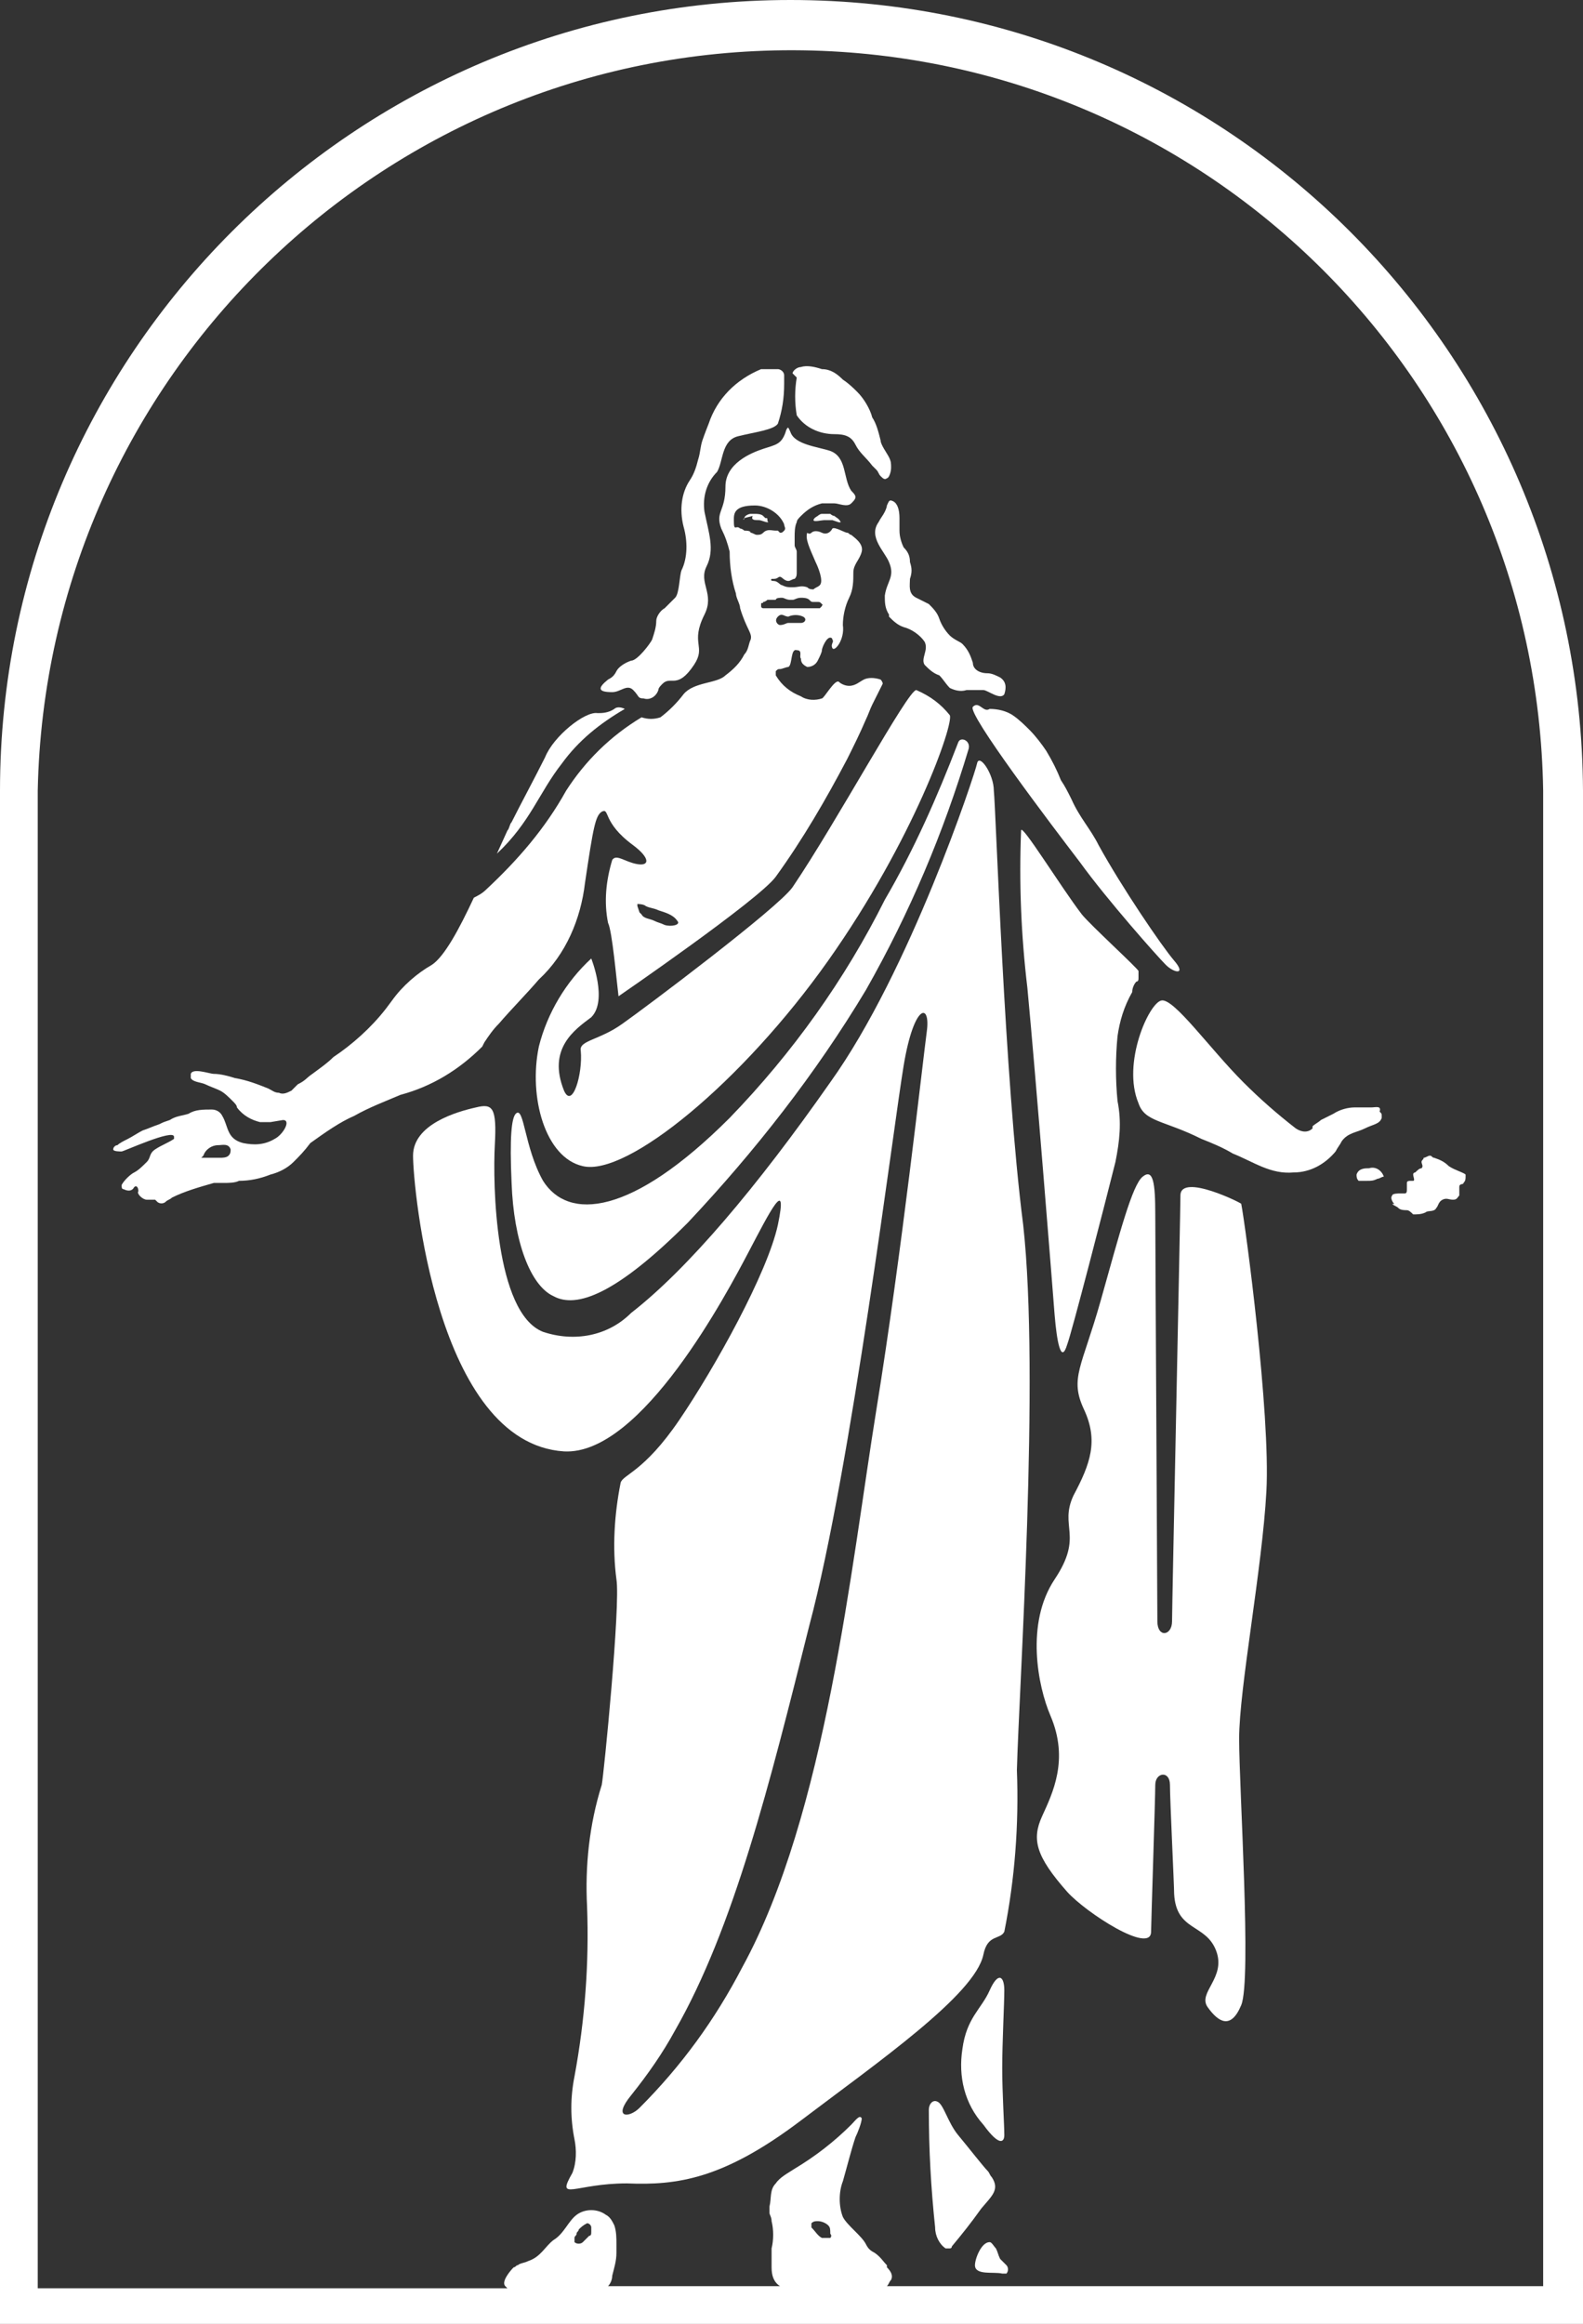 <?xml version="1.0" encoding="utf-8"?>
<!-- Generator: Adobe Illustrator 25.0.0, SVG Export Plug-In . SVG Version: 6.00 Build 0)  -->
<svg version="1.1" id="Layer_1" xmlns="http://www.w3.org/2000/svg" xmlns:xlink="http://www.w3.org/1999/xlink" x="0px" y="0px"
	 viewBox="0 0 75.5 110.8" style="enable-background:new 0 0 75.5 110.8;" xml:space="preserve">
<rect x="0" y="0" width="75.5" height="110.8" fill="#333333" stroke="none"/>
<style type="text/css">
	.st0{fill:#FFFFFF;}
</style>
<path class="st0" d="M37.7,0C16.9,0,0,16.9,0,37.7v73.1h75.5V37.7C75.4,16.9,58.6,0,37.7,0z M28.2,106.4c0,0.1,0,0.2-0.1,0.2
	c-0.1,0.1-0.2,0.2-0.3,0.3c-0.1,0.1-0.3,0.1-0.4,0c0-0.1,0-0.1,0-0.2l0,0c0-0.1,0.1-0.1,0.1-0.2s0.1-0.1,0.1-0.2
	c0.1-0.1,0.2-0.2,0.4-0.3c0.1,0,0.2,0.1,0.2,0.2C28.2,106.3,28.2,106.4,28.2,106.4z M39.6,106.7c0,0-0.1,0-0.2,0c-0.1,0-0.1,0-0.2,0
	c-0.2-0.1-0.3-0.3-0.5-0.5c0-0.1,0-0.2,0-0.2c0.1-0.1,0.2-0.1,0.3-0.1c0.2,0,0.4,0.1,0.5,0.2s0.1,0.2,0.1,0.4
	C39.7,106.6,39.6,106.7,39.6,106.7z M42.3,109c0.1-0.1,0.1-0.2,0.2-0.3c0.1-0.2,0-0.4-0.2-0.6V108c-0.2-0.2-0.3-0.4-0.6-0.6
	c-0.2-0.1-0.3-0.2-0.4-0.4c-0.2-0.4-0.9-0.9-1.1-1.3c-0.2-0.5-0.2-1.2,0-1.7c0.2-0.7,0.4-1.5,0.6-2.1c0.1-0.2,0.3-0.7,0.3-0.9
	c-0.1-0.2-0.3,0.1-0.5,0.3c-0.8,0.8-1.7,1.5-2.7,2.1c-0.3,0.2-0.7,0.4-0.9,0.7c-0.3,0.3-0.2,0.7-0.3,1.1c0,0.1,0,0.2,0,0.3
	c0,0.1,0.1,0.2,0.1,0.4c0.1,0.4,0.1,0.9,0,1.3c0,0.3,0,0.5,0,0.8v0.1c0,0.4,0.1,0.7,0.4,0.9H29c0.1-0.1,0.2-0.3,0.2-0.5
	c0.1-0.4,0.2-0.7,0.2-1.1V107c0-0.3,0-0.6-0.1-0.9c-0.1-0.2-0.2-0.4-0.4-0.5c-0.4-0.3-1-0.3-1.4,0s-0.6,0.9-1.1,1.2
	c-0.4,0.3-0.6,0.8-1.2,1c-0.2,0.1-0.4,0.1-0.5,0.2c-0.1,0-0.1,0.1-0.2,0.1c-0.2,0.2-0.6,0.7-0.4,0.9l0.1,0.1H1.8V37.7
	C2.2,17.9,18.5,2.1,38.3,2.4c19.4,0.3,35,15.9,35.3,35.3V109H42.3z"/>
<path class="st0" d="M23.1,49.7c0.2-0.3,0.4-0.6,0.7-0.9c0.6-0.7,1.3-1.4,1.9-2.1c1.3-1.2,2-2.9,2.2-4.6c0.4-2.7,0.5-3.2,0.8-3.4
	c0.4-0.2,0,0.5,1.5,1.6c0.8,0.6,0.8,1,0.2,0.9c-0.6-0.1-1-0.5-1.2-0.2c-0.3,1-0.4,2-0.2,3c0.2,0.4,0.4,2.7,0.5,3.5
	c0,0,6.7-4.6,7.5-5.7c1.3-1.8,2.4-3.7,3.4-5.6c0.3-0.6,0.6-1.2,0.9-1.9c0.1-0.2,0.2-0.5,0.3-0.7s0.3-0.6,0.5-1
	c0-0.1-0.1-0.2-0.1-0.2c-0.3-0.1-0.6-0.1-0.8,0s-0.4,0.3-0.7,0.3c-0.2,0-0.4-0.1-0.5-0.2c-0.2-0.1-0.7,0.8-0.8,0.8
	c-0.3,0.1-0.7,0.1-1-0.1c-0.5-0.2-0.9-0.5-1.2-1c0-0.1,0-0.2,0-0.2c0.1-0.1,0.1-0.1,0.2-0.1c0.1,0,0.3-0.1,0.4-0.1
	c0.2-0.1,0.1-0.9,0.4-0.8c0.3,0,0.1,0.3,0.2,0.4c0,0.2,0.1,0.3,0.3,0.4c0.2,0,0.4-0.1,0.5-0.3c0.1-0.2,0.2-0.4,0.2-0.5
	s0.2-0.6,0.4-0.6c0,0,0.1,0,0.1,0.1c0.1,0.1-0.1,0.2,0,0.4s0.6-0.4,0.5-1.1c0-0.4,0.1-0.9,0.3-1.3s0.2-0.8,0.2-1.2
	c0-0.4,0.3-0.6,0.4-1c0.1-0.4-0.4-0.7-0.5-0.8c-0.1,0-0.1-0.1-0.2-0.1c-0.1,0-0.6-0.3-0.7-0.2c-0.1,0.2-0.3,0.3-0.5,0.2l0,0
	c-0.2-0.1-0.4-0.1-0.5,0s-0.2,0-0.2,0c-0.1,0.3,0.1,0.7,0.4,1.4c0.1,0.2,0.4,0.9,0.2,1.1C39,28,38.9,28,38.8,28.1
	c-0.1,0-0.2,0-0.3-0.1c-0.3-0.1-0.4,0-0.7,0c-0.2,0-0.3,0-0.5-0.1c-0.1,0-0.2-0.2-0.4-0.2s-0.1-0.1-0.1-0.1h0.1
	c0.2,0,0.2-0.1,0.3-0.1s0.2,0.2,0.4,0.2c0.1,0,0.2-0.1,0.3-0.1c0.1-0.1,0.1-0.2,0.1-0.3c0-0.3,0-0.7,0-1c0-0.1-0.1-0.2-0.1-0.3
	c0-0.1,0-0.2,0-0.3v-0.1c0-0.2,0-0.5,0.1-0.7c0-0.1,0.1-0.2,0.2-0.3c0.3-0.3,0.6-0.5,1-0.6c0.2,0,0.4,0,0.6,0c0.2,0,0.6,0.2,0.8,0
	c0.1-0.1,0.2-0.2,0.2-0.3c0-0.1-0.1-0.2-0.2-0.3c-0.4-0.6-0.2-1.6-1-1.9c-0.6-0.2-1.7-0.3-1.9-0.9c-0.1-0.2-0.1-0.3-0.2-0.1
	c-0.2,0.7-0.5,0.7-1.1,0.9c-0.6,0.2-1.8,0.7-1.8,1.8c0,1.2-0.5,1.2-0.2,2c0.2,0.4,0.3,0.7,0.4,1.1c0,0.7,0.1,1.4,0.3,2
	c0,0.2,0.2,0.5,0.2,0.7c0.3,1,0.6,1.2,0.5,1.5c-0.1,0.2-0.1,0.5-0.3,0.7c-0.2,0.4-0.5,0.7-0.9,1c-0.4,0.4-1.5,0.3-2,0.9
	c-0.3,0.4-0.7,0.8-1.1,1.1c-0.3,0.1-0.6,0.1-0.9,0c-1.5,0.9-2.7,2.1-3.6,3.5c-1,1.8-2.3,3.3-3.8,4.7c-0.2,0.2-0.4,0.3-0.6,0.4
	c-0.7,1.5-1.4,2.8-2,3.2c-0.7,0.4-1.4,1-1.9,1.7l-0.3,0.4c-0.7,0.9-1.6,1.7-2.5,2.3c-0.3,0.3-0.6,0.5-1,0.8
	c-0.3,0.2-0.3,0.3-0.7,0.5c-0.1,0.1-0.2,0.2-0.3,0.3c-0.2,0.1-0.4,0.2-0.6,0.1c-0.2,0-0.3-0.1-0.5-0.2c-0.5-0.2-1-0.4-1.6-0.5
	c-0.3-0.1-0.7-0.2-1-0.2c-0.2,0-1-0.3-1.1,0c0,0.1,0,0.2,0,0.2c0.1,0.2,0.5,0.2,0.7,0.3s0.5,0.2,0.7,0.3s0.4,0.3,0.6,0.5
	c0.1,0.1,0.2,0.2,0.2,0.3c0.3,0.4,0.7,0.6,1.1,0.7c0.2,0,0.3,0,0.5,0l0.6-0.1c0.4,0,0,0.7-0.4,0.9c-0.5,0.3-1,0.3-1.5,0.2
	c-0.8-0.2-0.7-0.8-1-1.3c-0.1-0.2-0.3-0.3-0.5-0.3c-0.4,0-0.8,0-1.1,0.2c-0.3,0.1-0.6,0.1-0.9,0.3c-0.3,0.1-0.3,0.1-0.5,0.2
	c-0.3,0.1-0.5,0.2-0.8,0.3c-0.2,0.1-0.5,0.3-0.7,0.4c-0.2,0.1-0.4,0.2-0.5,0.3c-0.1,0-0.2,0.1-0.2,0.2c0,0.1,0.3,0.1,0.4,0.1
	s2.5-1.1,2.5-0.7v0.1c-0.3,0.2-0.6,0.3-0.9,0.5S7.2,55.2,7,55.4s-0.4,0.4-0.6,0.5s-0.5,0.4-0.6,0.6c0,0.1,0,0.2,0.1,0.2
	c0.2,0.1,0.4,0.1,0.5-0.1c0.1-0.1,0.2,0,0.2,0.2c-0.1,0.1,0.2,0.4,0.4,0.4c0.1,0,0.2,0,0.4,0l0.1,0.1c0.1,0.1,0.3,0.1,0.4,0
	s0.2-0.1,0.3-0.2c0.6-0.3,1.3-0.5,2-0.7c0.2,0,0.3,0,0.5,0s0.5,0,0.7-0.1c0.5,0,1-0.1,1.5-0.3c0.4-0.1,0.8-0.3,1.1-0.6
	s0.5-0.5,0.8-0.9c0.7-0.5,1.4-1,2.1-1.3c0.7-0.4,1.5-0.7,2.2-1c1.5-0.4,2.8-1.2,3.9-2.3L23.1,49.7z M38.2,29.7L38.2,29.7
	c-0.1,0-0.2,0-0.3,0s-0.2,0-0.3,0s-0.2,0.1-0.4,0.1c-0.1,0-0.3-0.2-0.1-0.4c0.2-0.2,0.3,0,0.5,0c0.2-0.1,0.5-0.1,0.7,0
	C38.5,29.5,38.4,29.7,38.2,29.7z M37,28.6L37,28.6c0-0.1,0.2-0.1,0.3-0.1s0.2,0.1,0.4,0.1h0.1c0.1,0,0.2-0.1,0.4-0.1
	c0.1,0,0.3,0,0.4,0.1c0.1,0.1,0.1,0.1,0.2,0.1c0.1,0,0.2,0,0.2,0c0.1,0,0.1,0,0.2,0.1s0,0,0,0.1L39.1,29h-0.4c-0.1,0-0.3,0-0.4,0
	c-0.2,0-0.4,0-0.6,0c-0.2,0-0.3,0-0.5,0c-0.3,0-0.5,0-0.8,0c0,0-0.1,0-0.1-0.1c0,0,0,0,0-0.1s0.1,0,0.1-0.1c0.1,0,0.2-0.1,0.2-0.1
	C36.9,28.6,36.9,28.6,37,28.6z M35.5,25.3L35.5,25.3c0,0-0.1-0.1-0.2-0.1C35.1,25,35,25.4,35,24.8c0-0.3,0-0.7,1-0.7
	c0.6,0,1.2,0.4,1.4,0.9c0,0.1,0.1,0.2,0,0.3c-0.1,0.1-0.1,0.1-0.2,0.1c-0.1-0.1,0,0-0.1-0.1H37c-0.2,0-0.4-0.1-0.6,0.1
	c-0.1,0.1-0.2,0.1-0.3,0.1s-0.2-0.1-0.3-0.1C35.8,25.3,35.6,25.3,35.5,25.3z M31.4,43.4L31.4,43.4c0.3,0.1,0.7,0.2,0.9,0.5
	c0.2,0.2-0.3,0.3-0.6,0.2c-0.2-0.1-0.3-0.1-0.5-0.2c-0.2-0.1-0.5-0.1-0.6-0.3l-0.1-0.1l-0.1-0.3v-0.1c0,0,0.3,0,0.4,0.1
	C31,43.3,31.2,43.3,31.4,43.4z M10.9,55.1L10.9,55.1c-0.1,0.1-0.3,0.1-0.4,0.1H10H9.9c-0.1,0-0.1,0-0.2,0H9.6l0.1-0.1
	c0.1-0.3,0.4-0.5,0.7-0.5c0.2,0,0.5-0.1,0.6,0.2C11,54.9,11,55,10.9,55.1z"/>
<path class="st0" d="M38,18c-0.1,0.6-0.1,1.2,0,1.8c0.4,0.6,1.1,0.9,1.8,0.9l0,0c0.5,0,0.8,0.1,1,0.5s0.5,0.6,0.8,1l0.1,0.1l0.1,0.1
	c0.1,0.1,0.1,0.2,0.2,0.3c0.1,0.1,0.2,0.2,0.3,0.1c0.1,0,0.2-0.3,0.2-0.5s0-0.3-0.1-0.5S42,21.2,42,21c-0.1-0.4-0.2-0.8-0.4-1.1
	c-0.1-0.4-0.4-0.9-0.7-1.2c-0.2-0.2-0.4-0.4-0.7-0.6c-0.3-0.3-0.6-0.5-1-0.5c-0.3-0.1-0.7-0.2-1-0.1c-0.2,0-0.4,0.2-0.4,0.3
	C37.9,17.9,38,18,38,18L38,18z"/>
<path class="st0" d="M29.2,33L29.2,33c0.4,0,0.7-0.4,1-0.1c0.3,0.3,0.2,0.4,0.5,0.4c0.3,0.1,0.6-0.1,0.7-0.4c0-0.1,0.1-0.2,0.2-0.3
	c0.4-0.4,0.7,0.3,1.5-0.9c0.6-0.9-0.2-1,0.5-2.4c0.5-1-0.3-1.5,0.1-2.3c0.4-0.8,0.1-1.6-0.1-2.6c-0.1-0.7,0.1-1.4,0.6-1.9
	c0.3-0.5,0.2-1.5,1-1.7s1.7-0.3,1.9-0.6c0.2-0.6,0.3-1.2,0.3-1.9c0-0.1,0-0.3,0-0.4c0-0.2-0.2-0.3-0.3-0.3c-0.3,0-0.5,0-0.8,0
	c-1.2,0.5-2.1,1.4-2.5,2.6c0,0-0.2,0.5-0.3,0.8s-0.1,0.6-0.2,0.9c-0.1,0.4-0.2,0.7-0.4,1c-0.4,0.6-0.5,1.4-0.3,2.2
	c0.2,0.7,0.2,1.5-0.1,2.1c-0.1,0.3-0.1,1.1-0.3,1.3c-0.2,0.2-0.4,0.4-0.5,0.5c-0.2,0.1-0.4,0.4-0.4,0.6c0,0.3-0.1,0.6-0.2,0.9
	c-0.1,0.2-0.7,1-1,1c-0.3,0.1-0.6,0.3-0.7,0.5s-0.2,0.3-0.4,0.4h0C28.5,32.8,28.5,33,29.2,33z"/>
<path class="st0" d="M46.4,33.7L46.4,33.7c-0.3,0.3,3.8,5.7,5.1,7.4c1.3,1.8,3.7,4.5,4.1,4.9c0.4,0.4,1,0.5,0.4-0.2
	s-2.5-3.5-3.6-5.5c-0.4-0.8-0.9-1.3-1.3-2.2c-0.2-0.4-0.3-0.6-0.5-0.9c-0.2-0.5-0.4-0.9-0.7-1.4c-0.2-0.3-0.5-0.7-0.8-1
	c-0.2-0.2-0.5-0.5-0.8-0.7s-0.7-0.3-1.1-0.3C46.9,34,46.7,33.4,46.4,33.7z"/>
<path class="st0" d="M54.2,46.8c0.1,0,0.1-0.1,0.1-0.2c0-0.1,0-0.2,0-0.3s-2.3-2.2-2.7-2.7c-1-1.3-2.9-4.4-2.9-4
	c-0.1,2.5,0,5,0.3,7.5c0.4,4.2,1.2,14.3,1.3,15.6c0.1,1.2,0.3,2.4,0.6,1.4c0.2-0.5,1.8-6.7,2.3-8.7c0.2-1,0.3-1.9,0.1-2.9
	c-0.1-1-0.1-2.1,0-3.1c0.1-0.7,0.3-1.4,0.7-2.1l0,0C54,47.1,54.1,46.9,54.2,46.8z"/>
<path class="st0" d="M47.2,94.9c-0.4,0.9-1.1,1.3-1.3,2.8c-0.2,1.3,0.1,2.6,1,3.6c0.8,1.1,1,0.8,1,0.5c0-0.5-0.1-2-0.1-3.2
	s0.1-3.1,0.1-3.7l0,0C47.9,94.2,47.6,94,47.2,94.9z"/>
<path class="st0" d="M65.4,52.8h-0.8c-0.3,0-0.7,0.1-1,0.3c-0.2,0.1-0.4,0.2-0.6,0.3c-0.1,0.1-0.3,0.2-0.4,0.3v0.1
	c-0.2,0.2-0.5,0.2-0.8,0c-0.9-0.7-1.7-1.4-2.5-2.2c-1.6-1.6-3.3-4-3.9-3.9c-0.6,0.1-1.9,3-1.1,4.9c0.3,0.9,1.2,0.8,3,1.7
	c0.5,0.2,1,0.4,1.5,0.7c1,0.4,1.8,1,2.9,0.9c0.8,0,1.5-0.4,2-1c0.1-0.2,0.2-0.3,0.3-0.5c0.3-0.4,0.7-0.4,1.1-0.6
	c0.4-0.2,0.7-0.2,0.8-0.5c0,0,0,0,0-0.1s0-0.1-0.1-0.2C65.9,52.7,65.6,52.8,65.4,52.8z"/>
<path class="st0" d="M56.3,57L56.3,57c0,0.7-0.4,19.6-0.4,20.3s-0.7,0.8-0.7,0s-0.1-18.2-0.1-19.4c0-1.5-0.1-2.2-0.6-1.8
	s-1.1,2.7-2,5.9s-1.5,3.7-0.8,5.2s0.3,2.6-0.5,4.1c-0.7,1.5,0.5,1.9-0.9,4s-0.8,5.1-0.2,6.5c0.9,2.1,0.1,3.7-0.4,4.8
	c-0.5,1.1-0.3,1.9,1.2,3.6c0.9,1,4,3,4,1.9c0-0.3,0.2-6.4,0.2-7s0.7-0.7,0.7,0s0.2,4.8,0.2,5.2c0.1,1.8,1.5,1.4,2,2.7
	c0.5,1.3-0.9,2-0.4,2.7s1.1,1.1,1.6-0.1s-0.1-10.3-0.1-12.7c0-2.4,1.1-8.1,1.3-11.8c0.2-3.7-1-12.7-1.2-13.7
	C59.3,57.4,56.3,55.9,56.3,57z"/>
<path class="st0" d="M69.1,55.6c-0.2-0.2-0.4-0.3-0.7-0.4c-0.1,0-0.1-0.1-0.2-0.1s-0.2,0.1-0.3,0.1c0,0.1-0.1,0.1-0.1,0.2
	c0,0.1,0.1,0.2,0,0.3c-0.1,0-0.2,0.1-0.3,0.2c0,0-0.1,0-0.1,0.1s0.1,0.3,0,0.3h-0.1c-0.1,0-0.2,0-0.2,0.1s0,0.2,0,0.3s0,0.2-0.1,0.2
	h-0.2c-0.1,0-0.4,0-0.4,0.1c-0.1,0.1,0,0.3,0.1,0.4h-0.1c0.1,0.1,0.2,0.1,0.3,0.2c0.1,0.1,0.3,0.1,0.4,0.1s0.2,0.1,0.3,0.2
	c0.2,0,0.4,0,0.6-0.1c0.1-0.1,0.4,0,0.5-0.2c0.1-0.1,0.1-0.3,0.3-0.4c0.2-0.1,0.3,0,0.5,0s0.2-0.1,0.3-0.2c0-0.1,0-0.2,0-0.4
	s0.2-0.1,0.2-0.2c0.1-0.1,0.1-0.2,0.1-0.3V56C69.8,55.9,69.4,55.8,69.1,55.6z"/>
<path class="st0" d="M36.2,24.8c0.1,0,0.3,0.1,0.4,0.1s0,0,0-0.1s0-0.1-0.1-0.1l-0.1-0.1c-0.1-0.1-0.3-0.1-0.4-0.1
	c-0.1,0-0.2,0-0.2,0c-0.1,0-0.3,0.1-0.3,0.2c-0.1,0.1,0,0.1,0,0l0.4-0.1C35.8,24.8,36,24.8,36.2,24.8L36.2,24.8z"/>
<path class="st0" d="M26.8,36.4c0.8-1.1,1.8-1.9,3-2.6c-0.2-0.1-0.4-0.1-0.5,0C29,34,28.7,34,28.5,34c-0.6-0.1-2.1,1.1-2.5,2.1
	c-0.5,1-1.2,2.3-1.6,3.1c-0.1,0.1-0.1,0.3-0.2,0.4l-0.5,1.1C25.3,39.2,25.7,37.8,26.8,36.4L26.8,36.4z"/>
<path class="st0" d="M47.7,107.7L47.7,107.7c-0.1-0.2-0.1-0.3-0.2-0.5c-0.1-0.1-0.2-0.3-0.3-0.3c-0.4,0-0.7,0.8-0.7,1.1
	c0,0.5,0.9,0.3,1.3,0.4c0.1,0,0.2,0,0.2,0c0.1-0.1,0.1-0.3,0-0.4C47.9,107.9,47.8,107.8,47.7,107.7z"/>
<path class="st0" d="M47.3,103.8L47.3,103.8c-0.1-0.1-0.1-0.2-0.2-0.3c-0.2-0.2-0.9-1.1-1.4-1.7s-0.7-1.5-1-1.6
	c-0.2-0.1-0.4,0.1-0.4,0.4c0,1.9,0.1,3.7,0.3,5.6c0,0.4,0.2,0.8,0.5,1c0.1,0,0.1,0,0.2,0c0.1,0,0.1-0.1,0.1-0.1
	c0.5-0.6,0.9-1.1,1.4-1.8C47.3,104.7,47.7,104.4,47.3,103.8z"/>
<path class="st0" d="M24.6,53.1L24.6,53.1c-0.2,0.2-0.3,1.1-0.2,3.3c0.1,2.8,0.9,4.9,2,5.4c1.1,0.6,3-0.1,6.4-3.5
	c3.2-3.4,6.1-7.1,8.5-11.1c2.1-3.7,3.7-7.5,4.9-11.5c0.1-0.4-0.4-0.6-0.5-0.3c-1,2.6-2.1,5.1-3.5,7.5c-1.9,3.8-4.4,7.3-7.4,10.4
	c-4.7,4.7-7.7,4.9-8.9,3C25,54.7,25,52.7,24.6,53.1z"/>
<path class="st0" d="M47.4,37.7L47.4,37.7c0-0.8-0.7-1.8-0.8-1.3s-3.2,9.9-7,15.2c-3.5,5-6.8,8.9-9.5,11c-1.1,1.1-2.7,1.4-4.2,0.9
	c-2.3-0.9-2.4-7.1-2.3-8.9s-0.1-2-0.9-1.8c-0.9,0.2-3,0.8-3,2.3s1.1,13.7,7.2,14.1c3.7,0.2,7.8-7.6,8.8-9.5s1.9-3.7,1.4-1.3
	c-0.5,2.3-3,6.8-4.7,9.3s-2.7,2.6-2.8,3c-0.3,1.5-0.4,3.1-0.2,4.6c0.2,1.2-0.6,9.3-0.7,9.8C28.1,87,27.9,89,28,90.9
	c0.1,2.7-0.1,5.4-0.6,8.1c-0.2,1-0.2,2,0,3c0.1,0.5,0.1,1.1-0.1,1.6c-0.8,1.4,0.1,0.5,2.6,0.5c2.4,0.1,4.6-0.2,8.3-3s8.3-6,8.7-7.9
	c0.2-1,0.8-0.7,1-1.1c0.5-2.5,0.7-5.1,0.6-7.7c0.1-3.9,1.1-18.8,0.3-26C47.9,51.4,47.5,38.6,47.4,37.7z M44.2,49.2
	c-0.2,1.5-1.2,10.6-2.4,18s-2.4,19.3-6.4,26.6c-1.3,2.5-2.9,4.7-4.9,6.7c-0.5,0.5-1.3,0.5-0.4-0.6c0.8-1,1.5-2,2.1-3.1
	c2.8-4.9,4.5-11.7,6.4-19.3c2-7.5,4-23.7,4.5-26.7S44.4,47.8,44.2,49.2z"/>
<path class="st0" d="M39.8,24.6c-0.1,0-0.2-0.1-0.2-0.1c-0.1,0-0.3,0-0.4,0c-0.1,0-0.2,0.1-0.2,0.1s-0.2,0.1-0.2,0.2s0.4,0,0.5,0
	s0.3,0,0.4,0l0.3,0.1h0.1l0,0l0,0l0,0l0,0C40,24.7,39.9,24.7,39.8,24.6z"/>
<path class="st0" d="M65.3,55.7L65.3,55.7c-0.2,0-0.5,0-0.6,0.3c0,0.1,0,0.2,0.1,0.3c0.1,0,0.3,0,0.4,0c0.2,0,0.3,0,0.5-0.1
	c0.1,0,0.2-0.1,0.3-0.1C65.9,55.8,65.6,55.6,65.3,55.7z"/>
<path class="st0" d="M28.2,45.7c-1.2,1.1-2.1,2.6-2.5,4.2c-0.5,2.4,0.3,5.3,2.1,5.7c2.1,0.5,7.6-4,11.7-9.8s6-11.3,5.8-11.7
	c-0.4-0.5-0.9-0.9-1.6-1.2c-0.4,0-3.8,6.3-5.9,9.4c-0.7,1-7.1,5.8-8.1,6.5c-1.1,0.8-2.1,0.8-2,1.3c0.1,1.1-0.4,2.8-0.8,1.9
	c-0.8-2,0.5-2.9,1.3-3.5l0,0C29,47.7,28.2,45.7,28.2,45.7z"/>
<path class="st0" d="M42.3,24.1L42.3,24.1c0,0.1-0.1,0.3-0.1,0.3c-0.1,0.2-0.2,0.3-0.3,0.5c-0.5,0.7,0.3,1.4,0.5,1.9
	c0.3,0.7-0.1,0.9-0.2,1.6c0,0.3,0,0.6,0.2,0.9v0.1c0.2,0.2,0.4,0.4,0.7,0.5c0.4,0.1,0.8,0.4,1,0.7c0.2,0.4-0.2,0.8,0,1.1
	c0.2,0.2,0.4,0.4,0.7,0.5c0.2,0.2,0.3,0.4,0.5,0.6c0.2,0.1,0.5,0.2,0.8,0.1c0.3,0,0.5,0,0.8,0c0.2,0,0.8,0.5,1,0.2
	c0.1-0.3,0.1-0.6-0.2-0.8c-0.2-0.1-0.4-0.2-0.6-0.2c-0.4,0-0.7-0.2-0.7-0.5c-0.1-0.3-0.2-0.6-0.5-0.9c-0.1-0.1-0.4-0.2-0.6-0.4
	c-0.2-0.2-0.4-0.5-0.5-0.8s-0.3-0.5-0.5-0.7c-0.2-0.1-0.4-0.2-0.6-0.3c-0.4-0.2-0.3-0.6-0.3-0.9c0.1-0.3,0.1-0.5,0-0.8
	c0-0.3-0.1-0.5-0.3-0.7c-0.1-0.2-0.2-0.5-0.2-0.8c0-0.2,0-0.6,0-0.6c0-0.4-0.1-0.7-0.3-0.8S42.4,23.9,42.3,24.1z"/>
</svg>
